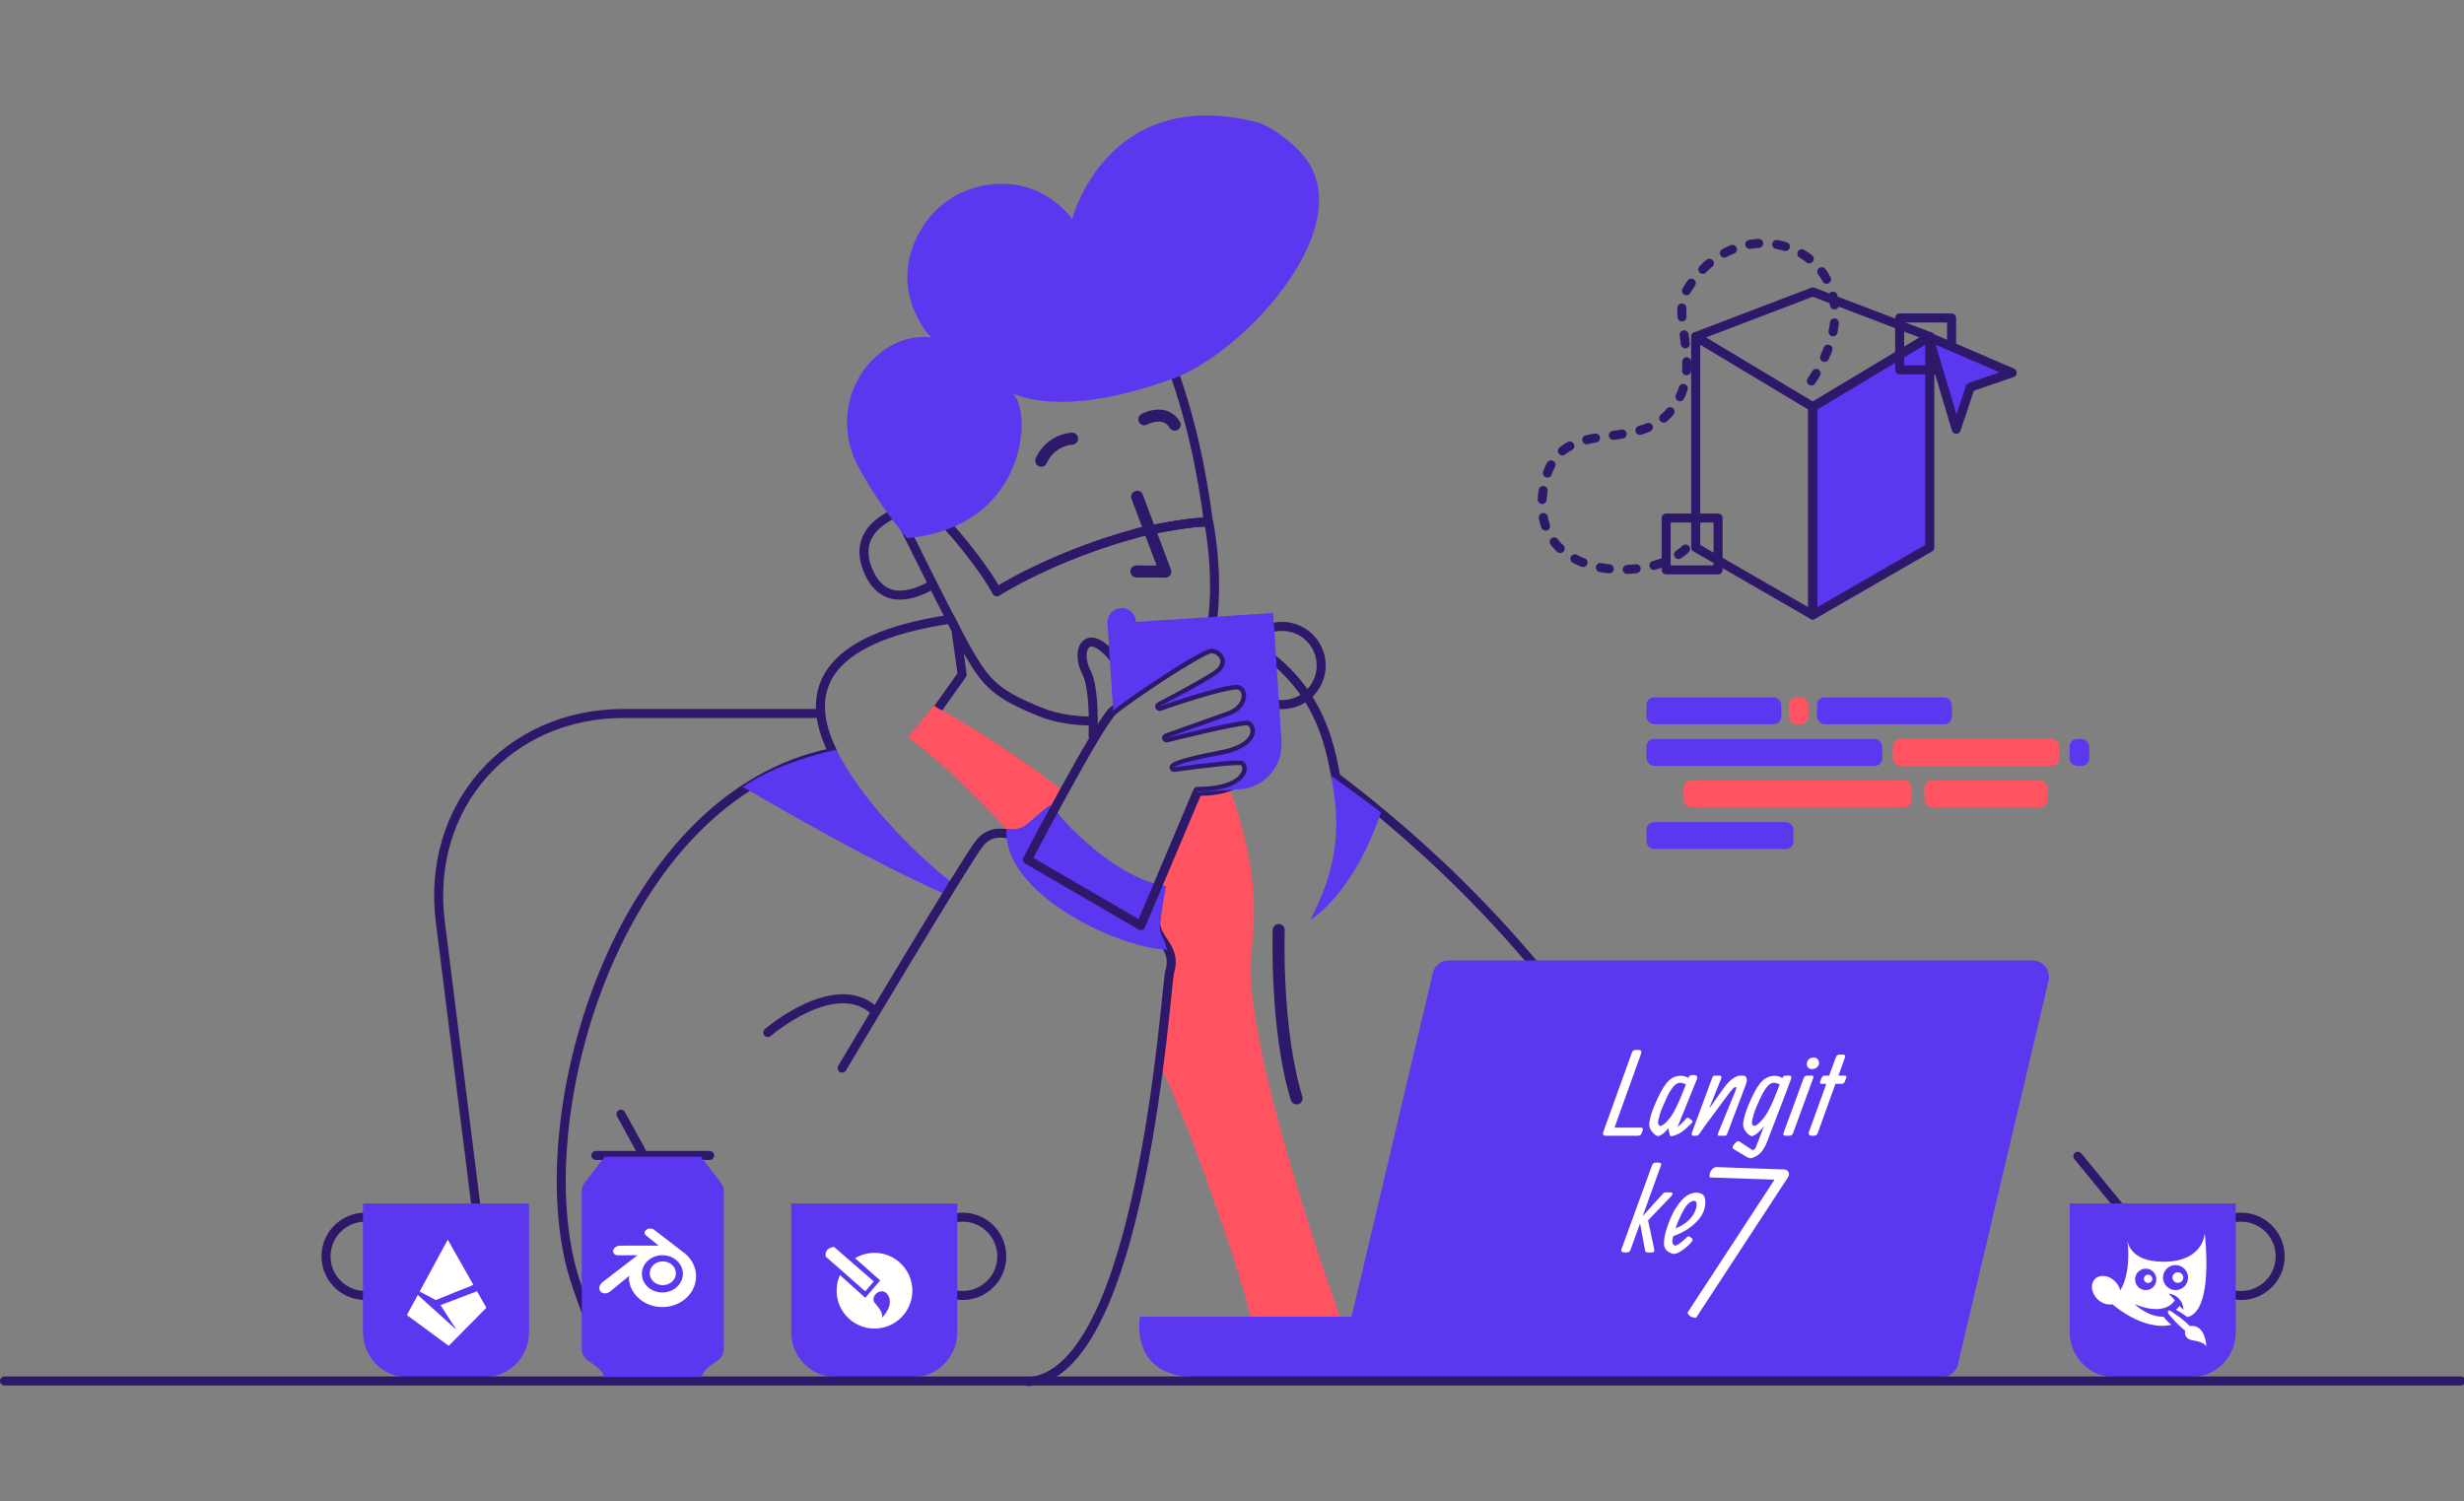 <?xml version="1.0" encoding="UTF-8" standalone="no"?>
<svg
   xmlns:osb="http://www.openswatchbook.org/uri/2009/osb"
   xmlns:dc="http://purl.org/dc/elements/1.1/"
   xmlns:cc="http://creativecommons.org/ns#"
   xmlns:rdf="http://www.w3.org/1999/02/22-rdf-syntax-ns#"
   xmlns:svg="http://www.w3.org/2000/svg"
   xmlns="http://www.w3.org/2000/svg"
   xmlns:xlink="http://www.w3.org/1999/xlink"
   xmlns:sodipodi="http://sodipodi.sourceforge.net/DTD/sodipodi-0.dtd"
   xmlns:inkscape="http://www.inkscape.org/namespaces/inkscape"
   viewBox="0 0 870 530"
   version="1.1"
   id="svg112"
   sodipodi:docname="service-a1.svg"
   width="870"
   height="530"
   inkscape:version="1.0.1 (unknown)">
  <rect x="0" y="0" width="870" height="530" fill="#808080" stroke="none"/>
  <sodipodi:namedview
     pagecolor="#ffffff"
     bordercolor="#666666"
     borderopacity="1"
     objecttolerance="10"
     gridtolerance="10"
     guidetolerance="10"
     inkscape:pageopacity="0"
     inkscape:pageshadow="2"
     inkscape:window-width="1366"
     inkscape:window-height="703"
     id="namedview114"
     showgrid="false"
     inkscape:snap-global="false"
     inkscape:zoom="1.7632184"
     inkscape:cx="570.11139"
     inkscape:cy="208.19712"
     inkscape:window-x="0"
     inkscape:window-y="0"
     inkscape:window-maximized="1"
     inkscape:current-layer="developer"
     inkscape:document-rotation="0" />
  <defs
     id="defs4">
    <style
       id="style2">.cls-1,.cls-3{fill:none;stroke:#2e186a;stroke-linecap:round;stroke-linejoin:round;}.cls-1{stroke-width:6px;}.cls-2{fill:#fe7624;}.cls-3{stroke-width:8px;}.cls-4{fill:#2e186a;}</style>
    <linearGradient
       gradientTransform="matrix(0.347,0,0,0.306,-13.352,122.039)"
       osb:paint="solid"
       id="linearGradient19282-4">
      <stop
         id="stop19284-0"
         offset="0"
         style="stop-color:#bebebe;stop-opacity:1;" />
    </linearGradient>
    <linearGradient
       gradientTransform="matrix(2.832,0,0,2.832,795.297,715.957)"
       gradientUnits="userSpaceOnUse"
       y2="303.126"
       x2="334.791"
       y1="303.126"
       x1="330.793"
       id="linearGradient7658"
       xlink:href="#linearGradient19282-4" />
    <linearGradient
       gradientTransform="matrix(2.832,0,0,2.832,987.276,999.452)"
       gradientUnits="userSpaceOnUse"
       y2="201.499"
       x2="279"
       y1="201.499"
       x1="264.562"
       id="linearGradient7664"
       xlink:href="#linearGradient19282-4" />
    <linearGradient
       gradientTransform="matrix(2.832,0,0,2.832,987.276,999.452)"
       gradientUnits="userSpaceOnUse"
       y2="207.426"
       x2="276.998"
       y1="207.426"
       x1="273.622"
       id="linearGradient7670"
       xlink:href="#linearGradient19282-4" />
    <linearGradient
       gradientTransform="matrix(2.832,0,0,2.832,987.276,999.452)"
       gradientUnits="userSpaceOnUse"
       y2="209.5"
       x2="278.999"
       y1="209.5"
       x1="276"
       id="linearGradient7672"
       xlink:href="#linearGradient19282-4" />
    <linearGradient
       gradientTransform="matrix(2.832,0,0,2.832,987.276,999.452)"
       gradientUnits="userSpaceOnUse"
       y2="201.423"
       x2="271.448"
       y1="201.423"
       x1="270.264"
       id="linearGradient7678"
       xlink:href="#linearGradient19282-4" />
    <linearGradient
       gradientTransform="matrix(2.908,0,0,4.209,1667.964,1634.583)"
       gradientUnits="userSpaceOnUse"
       y2="-15.5"
       x2="34.471"
       y1="-15.5"
       x1="33"
       id="linearGradient7684"
       xlink:href="#linearGradient19282-4" />
  </defs>
  <g
     id="Layer_2"
     data-name="Layer 2"
     transform="matrix(0.53,0,0,0.53,1.1159228e-6,40.811)">
    <g
       id="outline">
      <g
         id="developer">
        <path
           id="chair"
           class="cls-1"
           d="m 317.73,731.65 -24.4,-194.59 c -9.61,-76.61 45,-138.72 122.06,-138.72 h 128.85" />
        <g
           id="body">
          <path
             id="hoodie"
             class="cls-1"
             d="m 625,394.92 16,-22.53 -4.21,-30.25 c -1.13,-2.14 -2.29,-4.37 -3.48,-6.67 -87.37,13 -98,49.61 -78.38,88.82 C 410,452.59 346.9,675.05 384.6,780.6 c 10.74,30 19.36,60 51.27,60.34" />
          <g
             id="tshirt">
            <path
               class="cls-2"
               d="m 670.57,475.79 c 0,-0.19 0,-0.38 0,-0.57 4.74,0.46 9.34,0.49 13.78,-3.35 11,-9.53 14.9,-12.39 14.9,-12.39 0,0 1,1.2 2.77,3.23 2.17,-4 4.43,-8.15 6.74,-12.35 C 661.27,413.58 625,394.92 625,394.92 l -2.68,-1.92 -17.44,21.27 c 0,0 28.38,19.56 65.69,61.52 z"
               id="path8"
               style="fill:#ff5361;fill-opacity:1" />
            <path
               class="cls-2"
               d="m 900.13,821.06 c 0,0 -76,-204.39 -66.33,-267.73 5.27,-34.55 -3,-73.73 -14.42,-104 l -21.77,1.41 -26.06,61.62 c 1.7,0.42 3.4,0.77 5.1,1 0,0 -1,6.47 -3.46,21.34 -1.65,9.91 1.18,11 3.42,17.88 2.89,4.63 5.11,9.83 2.67,17.87 -0.8,2.63 -2.7,27.4 -7,61 8,17 15.64,34.94 22.8,54 46.08,122.92 41.29,136.33 41.29,136.33 z"
               id="path10"
               style="fill:#ff5361;fill-opacity:1" />
          </g>
          <path
             id="hoodie-2"
             data-name="hoodie"
             class="cls-1"
             d="m 1157.5,839.33 c -5.47,-36 -44.48,-229.23 -267.66,-398.72 -5,-30.28 -17.65,-77.94 -82.66,-100.22" />
          <path
             id="string"
             class="cls-3"
             d="m 851.9,542.57 c 0,0 -2.4,65.28 11.89,112.21" />
          <path
             id="stripe"
             class="cls-4"
             d="m 886.88,439.86 c 0.71,4.26 1.26,8.18 1.79,11.62 6.14,39.82 -7,66.26 -15.69,84.59 23.33,-16.5 39.06,-47.88 47,-71.81 -9.59,-7.68 -22.68,-16.64 -33.1,-24.4 z"
             style="fill:#5b37f0;fill-opacity:1" />
          <path
             id="stripe_II"
             data-name="stripe II"
             class="cls-4"
             d="m 557.24,422.52 c -16.32,3.33 -43.14,11.46 -62.47,24.83 13.5,7.36 80.36,47.4 135,71.42 0.43,-0.25 3.43,-5.25 4.93,-7.2 -30.24,-23.98 -62.05,-58.16 -77.46,-89.05 z"
             style="fill:#5b37f0;fill-opacity:1" />
        </g>
        <g
           id="head">
          <path
             id="ear"
             class="cls-1"
             d="m 601.25,263.25 c 0,0 -37.11,10.06 -22.09,41.75 10.44,22 30.26,14.18 42.08,7.51" />
          <path
             id="face"
             class="cls-1"
             d="m 611.15,269.27 11.66,-3.91 c 7.69,4.65 33.09,36.21 41.28,51.85 0,0 37.29,-24.19 95.5,-39.66 0,0 31.69,-7.24 45.47,-6.66 -4,-32 -12.18,-72.88 -26.58,-109.43 -21.42,-54.33 -87.7,-33.25 -97.32,-30 -103.37,35.17 -70.11,137.58 -70.11,137.58 z" />
          <path
             id="beard"
             class="cls-1"
             d="m 727.49,403.37 c -12.44,0 -24.27,-2.07 -33.58,-5.75 -30.2,-11.93 -36.62,-19.62 -47.46,-37.76 -10.84,-18.14 -44.81,-87.39 -44.81,-87.39 l 21.17,-7.11 c 7.69,4.65 33.09,36.21 41.28,51.85 0,0 37.29,-24.19 95.5,-39.66 0,0 32,-7.32 45.69,-6.66 0,0 6.54,32.54 2.62,64.44" />
          <path
             id="hair"
             class="cls-4"
             d="m 604.24,281.52 c 0,0 -19.12,-22.17 -32.93,-48.66 -13,-24.9 -7.61,-55.75 13.94,-73.75 C 603.29,144 620.46,148 620.46,148 c 0,0 -31.06,-31.64 -6.57,-72.57 a 61.32,61.32 0 0 1 39.38,-28.38 c 40.2,-8.81 61,21.85 61,21.85 0,0 23.1,-89.19 122.31,-64.65 10,2.48 23.23,13.06 30.2,20.66 C 909,71 829.46,158 781.07,175.42 c -53.13,19.12 -87.3,18.07 -108.18,9.13 15.01,4.57 15.56,89.24 -68.65,96.97 z"
             style="fill:#5b37f0;fill-opacity:1" />
          <polyline
             id="nose"
             class="cls-3"
             points="757.57 253.95 776.31 303.81 757.05 303.71" />
          <circle
             id="mouth"
             class="cls-4"
             cx="747.28"
             cy="337.55"
             r="9.47"
             style="fill:#5b37f0;fill-opacity:1" />
          <path
             id="brow_II"
             data-name="brow II"
             class="cls-3"
             d="m 693.66,229.94 a 24.85,24.85 0 0 1 20.58,-14.69" />
          <path
             id="brow"
             class="cls-3"
             d="m 762.32,202.32 c 0,0 13.64,-7.43 20.27,3.58" />
        </g>
        <path
           id="laptop"
           class="cls-4"
           d="M 1354,562.9 H 965.2 a 11,11 0 0 0 -10.7,8.47 L 900.44,800.19 H 759.51 c 0,0 -7.81,40.34 37.73,40.34 h 496.39 a 11,11 0 0 0 10.7,-8.47 l 60.39,-255.63 A 11,11 0 0 0 1354,562.9 Z"
           style="fill:#5b37f0;fill-opacity:1" />
        <g
           id="code_lines"
           data-name="code lines"
           transform="translate(0,181.368)">
          <rect
             class="cls-2"
             x="1191.7"
             y="206.24"
             width="13.06"
             height="17.89"
             rx="5"
             id="rect30"
             style="fill:#ff5361;fill-opacity:1" />
          <rect
             class="cls-4"
             x="1096.88"
             y="206.24"
             width="89.8"
             height="17.89"
             rx="5"
             id="rect32"
             style="fill:#5b37f0;fill-opacity:1" />
          <rect
             class="cls-4"
             x="1096.88"
             y="289.34"
             width="97.93"
             height="17.89"
             rx="5"
             id="rect34"
             style="fill:#5b37f0;fill-opacity:1" />
          <rect
             class="cls-2"
             x="1121.64"
             y="261.67"
             width="151.89"
             height="17.89"
             rx="5"
             id="rect36"
             style="fill:#ff5361;fill-opacity:1" />
          <rect
             class="cls-2"
             x="1282.03"
             y="261.67"
             width="82.04"
             height="17.89"
             rx="5"
             id="rect38"
             style="fill:#ff5361;fill-opacity:1" />
          <rect
             class="cls-4"
             x="1378.78"
             y="234.01"
             width="13.06"
             height="17.89"
             rx="5"
             id="rect40"
             style="fill:#5b37f0;fill-opacity:1" />
          <rect
             class="cls-4"
             x="1096.88"
             y="233.96"
             width="157.06"
             height="17.89"
             rx="5"
             id="rect42"
             style="fill:#5b37f0;fill-opacity:1" />
          <rect
             class="cls-4"
             x="1210.52"
             y="206.24"
             width="89.8"
             height="17.89"
             rx="5"
             id="rect44"
             style="fill:#5b37f0;fill-opacity:1" />
          <rect
             class="cls-2"
             x="1260.97"
             y="233.9"
             width="110.79"
             height="18"
             rx="5"
             id="rect46"
             style="fill:#ff5361;fill-opacity:1" />
        </g>
        <g
           id="mug">
          <path
             id="handle"
             class="cls-1"
             d="m 1484.34,735.41 a 26.47,26.47 0 0 1 6.76,-1.41 26.07,26.07 0 1 1 -2.15,51.76" />
          <line
             id="spoon"
             class="cls-1"
             x1="1421.52"
             y1="738.81"
             x2="1384.25"
             y2="693.31" />
          <path
             id="mug-2"
             style="fill:#5b37f0;fill-opacity:1;stroke-width:0.53"
             d="m 730.322,424.68 v 45.453 a 15.891,15.891 0 0 0 15.891,15.891 h 26.801 a 15.891,15.891 0 0 0 15.891,-15.891 v -45.453 z"
             transform="matrix(1.888,0,0,1.888,-2.1067596e-6,-77.047)" />
          <g
             id="g1208"
             transform="matrix(1.683,0,0,1.683,488.483,-608.875)"
             style="stroke-width:0.594">
            <path
               style="display:inline;overflow:visible;visibility:visible;fill:#ffffff;fill-opacity:1;fill-rule:evenodd;stroke:none;stroke-width:1.135;marker:none;enable-background:new"
               d="m 582.51,804.076 c 0,0 -0.32,11.504 -16.547,11.415 -13.777,-0.076 -14.069,-8.583 -14.069,-8.583 1.5,14.159 -2.832,19.821 -2.832,19.821 0,0 -0.308,2.027 -6.813,1.681 3.444,4.911 16.488,14.615 27.01,12.034 -1.539,-1.139 -2.234,-2.236 -3.119,-3.208 -0.234,0.032 -0.023,0.02 -0.265,0.023 -6.089,0.03 -11.238,-5.044 -11.238,-5.044 0,0 11.472,5.443 16.016,-1.504 l -2.389,-2.567 c 2.58,0.062 5.939,2.768 5.719,6.43 -1.54,-1.751 -1.383,-1.563 -1.383,-1.563 0,0 -0.619,0.626 -1.504,1.504 2.031,1.042 2.674,1.655 4.532,2.894 7.94,-1.935 8.253,-19.113 6.883,-33.333 z m -11.591,12.742 c 2.718,0 4.955,2.229 4.955,4.955 0,2.726 -2.237,4.955 -4.955,4.955 -2.718,0 -4.955,-2.229 -4.955,-4.955 0,-2.726 2.237,-4.955 4.955,-4.955 z m -11.768,1.416 c 2.339,0 4.159,1.901 4.159,4.247 0,2.346 -1.82,4.247 -4.159,4.247 -2.339,0 -4.247,-1.901 -4.247,-4.247 0,-2.346 1.908,-4.247 4.247,-4.247 z"
               id="path7016"
               inkscape:connector-curvature="0" />
            <path
               style="fill:#ffffff;fill-opacity:1;stroke:none;stroke-width:1.683"
               d="m 560.072,820.627 c -0.926,0 -1.677,0.731 -1.677,1.632 0,0.901 0.751,1.632 1.677,1.632 0.926,0 1.677,-0.731 1.677,-1.632 0,-0.901 -0.751,-1.632 -1.677,-1.632 z"
               id="path5373"
               inkscape:connector-curvature="0" />
            <ellipse
               ry="2.104"
               rx="2.14"
               cy="821.756"
               cx="571.844"
               style="fill:#ffffff;fill-opacity:1;stroke:none;stroke-width:2.079"
               id="path5375" />
            <path
               id="path7023"
               d="m 542.351,821.118 a 6.298,4.945 45.007 0 0 -1.587,0.188 6.298,4.945 45.007 0 0 -2.24,6.936 6.298,4.945 45.007 0 0 7.688,3.999 6.298,4.945 45.007 0 0 2.24,-6.936 6.298,4.945 45.007 0 0 -6.101,-4.187 z"
               style="display:inline;overflow:visible;visibility:visible;fill:#ffffff;fill-opacity:1;fill-rule:evenodd;stroke:none;stroke-width:2.619;marker:none;enable-background:new"
               inkscape:connector-curvature="0" />
            <path
               id="path6937"
               d="m 576.093,843.718 1.373,-1.714 c -2.693,-3.464 -8.381,-6.9 -8.381,-6.9 -0.936,-0.8 -1.527,0.155 -0.954,1.01 0,0 4.266,5.377 7.961,7.603 z"
               style="display:inline;overflow:visible;visibility:visible;fill:#ffffff;fill-opacity:1;fill-rule:nonzero;stroke:none;stroke-width:0.461;marker:none"
               inkscape:connector-curvature="0" />
            <path
               id="path7040"
               d="m 583.129,849.381 c -0.152,-4.726 -2.194,-8.82 -6.06,-8.473 -3.116,0.279 -3.502,5.031 0.397,5.642 5.949,0.932 5.663,2.832 5.663,2.832 z"
               style="display:inline;overflow:visible;visibility:visible;fill:#ffffff;fill-opacity:1;fill-rule:nonzero;stroke:none;stroke-width:0.337;marker:none"
               inkscape:connector-curvature="0" />
          </g>
        </g>
        <g
           id="tea">
          <path
             id="handle-2"
             data-name="handle"
             class="cls-1"
             d="m 245.2,786 a 26.07,26.07 0 1 1 -3.83,-52 25.69,25.69 0 0 1 4.73,0.08" />
          <path
             id="ug"
             style="fill:#5b37f0;fill-opacity:1;stroke-width:0.53"
             d="m 128.084,424.68 v 45.453 a 15.891,15.891 0 0 0 15.891,15.891 h 26.807 a 15.891,15.891 0 0 0 15.891,-15.891 v -45.453 z"
             transform="matrix(1.888,0,0,1.888,-2.1067596e-6,-77.047)" />
          <path
             id="path1006"
             style="fill:#ffffff;stroke:none;stroke-width:1.888px;stroke-linecap:butt;stroke-linejoin:miter;stroke-opacity:1"
             d="m 298.3,748.877 -18.735,34.578 10.756,5.68 25.055,-10.106 z m 19.476,34.387 -24.302,9.234 10.576,16.421 -25.715,-23.192 -7.265,13.407 27.874,20.515 25.067,-25.372 z"
             sodipodi:nodetypes="ccccccccccccc" />
        </g>
        <g
           id="hand">
          <path
             id="thumb"
             class="cls-1"
             d="m 728.2,413.19 c 0.41,-12.93 0.21,-33.28 -4.38,-42.17 -7.29,-14.11 -0.49,-29.17 14.42,-13.76 8.5,8.78 12.67,20.43 14.69,28.82" />
          <circle
             class="cls-1"
             cx="854.1"
             cy="366.37"
             r="26.07"
             id="circle96" />
          <path
             id="sleeve"
             class="cls-1"
             d="m 685.24,843.52 c 76.2,-5.69 91.36,-264.23 94,-273.06 5.29,-17.44 -11.32,-21.53 -9.14,-35.34 2.18,-13.81 0.49,-20 0.49,-20 -35.77,-5.82 -70.51,-50.8 -70.51,-50.8 0,0 -3.6,2.63 -13.85,11.39 -10.25,8.76 -21.69,-4.7 -33.39,8.72 C 645.12,493.38 561,634.6 561,634.6" />
          <path
             id="welt"
             class="cls-4"
             d="m 773.19,534.71 c 2.48,-14.87 3.46,-21.34 3.46,-21.34 -38.09,-5.86 -77.37,-53.89 -77.37,-53.89 0,0 -3.88,2.86 -14.9,12.39 -4.44,3.84 -9,3.81 -13.78,3.35 -3.37,41.71 71.45,78.84 106.89,80.59 -2.26,-10.02 -6.17,-9.81 -4.3,-21.1 z"
             style="fill:#5b37f0;fill-opacity:1" />
          <path
             id="line-3"
             data-name="line"
             class="cls-1"
             d="m 511.48,610.91 c 0,0 45.1,-38.92 71.28,-14.4" />
          <path
             id="hand-2"
             data-name="hand"
             class="cls-1"
             d="m 684.44,495.72 75.56,43.93 37.82,-89.42 c 36.49,0.06 36.33,-19.76 28.69,-20.44 -7.64,-0.68 -44.33,4.47 -44.33,4.47 0,0 1.19,-2.67 31,-8.33 29.81,-5.66 24.21,-22.27 17.8,-22.72 -6.41,-0.45 -53.78,11.42 -53.78,11.42 l 40.7,-14.53 c 14.49,-4.6 15,-18.64 7.43,-20.62 -5,-1.31 -31.66,6.75 -52.76,14.13 0,0 25.36,-13 37.39,-20.86 12.03,-7.86 3.62,-18.11 -3.41,-17.47 -7.03,0.64 -55.87,33.3 -65.17,41.39 -9.3,8.09 -56.94,99.05 -56.94,99.05 z" />
        </g>
        <g
           id="coffe">
          <path
             id="handle-3"
             data-name="handle"
             class="cls-1"
             d="m 635.24,734.65 a 27.18,27.18 0 0 1 4.18,-0.65 26.07,26.07 0 1 1 -5.77,50.92" />
          <path
             id="mug-3"
             style="fill:#5b37f0;fill-opacity:1;stroke-width:0.53"
             d="m 279.197,424.68 v 45.453 a 15.891,15.891 0 0 0 15.891,15.891 h 26.803 a 15.891,15.891 0 0 0 15.891,-15.891 v -45.453 z"
             transform="matrix(1.888,0,0,1.888,-2.1067596e-6,-77.047)" />
        </g>
        <line
           id="line-4"
           data-name="line"
           class="cls-1"
           x1="3"
           y1="843.03"
           x2="1639.48"
           y2="843.03" />
        <path
           class="cls-4"
           d="m 853.73,417 -5.54,-85.63 -110.37,7.15 3.75,57.94 c 9.81,-8.39 58,-40.57 64.95,-41.2 6.95,-0.63 15.44,9.62 3.41,17.47 -12.03,7.85 -37.39,20.86 -37.39,20.86 21.1,-7.38 47.79,-15.44 52.76,-14.13 7.58,2 7.06,16 -7.43,20.62 l -40.7,14.53 c 0,0 47.37,-11.87 53.78,-11.42 6.41,0.45 12,17.06 -17.8,22.72 -29.8,5.66 -31,8.33 -31,8.33 0,0 36.7,-5.16 44.33,-4.47 7.63,0.69 7.8,20.5 -28.69,20.44 l -0.21,0.49 28.12,-1.82 A 30,30 0 0 0 853.73,417 Z"
           id="path107"
           style="fill:#5b37f0;fill-opacity:1" />
        <rect
           style="font-variation-settings:normal;opacity:1;vector-effect:none;fill:none;fill-opacity:1;stroke:#2e186a;stroke-width:6px;stroke-linecap:round;stroke-linejoin:round;stroke-miterlimit:4;stroke-dasharray:none;stroke-dashoffset:0;stroke-opacity:1;paint-order:fill markers stroke;stop-color:#000000;stop-opacity:1"
           id="rect959"
           width="34.594"
           height="34.558"
           x="-1144.579"
           y="268.119"
           transform="scale(-1,1)" />
        <path
           style="font-variation-settings:normal;opacity:1;vector-effect:none;fill:none;fill-opacity:1;stroke:#2e186a;stroke-width:6;stroke-linecap:round;stroke-linejoin:round;stroke-miterlimit:4;stroke-dasharray:6, 11.999;stroke-dashoffset:0;stroke-opacity:1;stop-color:#000000;stop-opacity:1"
           d="m 1206.749,176.826 c 53.759,-81.224 -44.637,-125.82 -83.307,-60.035 -11.182,19.023 14.194,53.875 -12.267,82.13 -23.591,25.191 -71.436,1.233 -81.859,44.394 -17.054,70.616 80.669,69.758 97.911,40.067"
           id="path975"
           sodipodi:nodetypes="csssc" />
        <g
           id="g1001"
           transform="matrix(2.032,0,0,2.004,-1065.657,34.793)"
           style="stroke-width:0.496">
          <path
             style="font-variation-settings:normal;opacity:1;vector-effect:none;fill:#5b37f0;fill-opacity:1;stroke:#2e186a;stroke-width:2.973px;stroke-linecap:round;stroke-linejoin:round;stroke-miterlimit:4;stroke-dasharray:none;stroke-dashoffset:0;stroke-opacity:1;stop-color:#000000;stop-opacity:1"
             d="m 1118.749,79.474 v 69.191 l 38.371,-22.431 V 56.113 Z"
             id="path982" />
          <path
             style="font-variation-settings:normal;opacity:1;vector-effect:none;fill:none;fill-opacity:1;stroke:#2e186a;stroke-width:2.973px;stroke-linecap:round;stroke-linejoin:round;stroke-miterlimit:4;stroke-dasharray:none;stroke-dashoffset:0;stroke-opacity:1;stop-color:#000000;stop-opacity:1"
             d="m 1118.749,79.474 v 69.191 L 1080.378,126.234 V 56.113 Z"
             id="path989" />
          <path
             style="font-variation-settings:normal;opacity:1;vector-effect:none;fill:none;fill-opacity:1;stroke:#2e186a;stroke-width:2.973px;stroke-linecap:round;stroke-linejoin:round;stroke-miterlimit:4;stroke-dasharray:none;stroke-dashoffset:0;stroke-opacity:1;stop-color:#000000;stop-opacity:1"
             d="m 1080.378,56.113 38.371,23.361 38.371,-23.361 -38.371,-14.852 z"
             id="path991"
             sodipodi:nodetypes="ccccc" />
        </g>
        <g
           id="g1044">
          <path
             id="line"
             style="fill:none;stroke:#2e186a;stroke-width:6px;stroke-linecap:round;stroke-linejoin:round"
             d="M 427.34,690.13 413.67,665.32"
             class="cls-1" />
          <path
             id="line-2"
             style="fill:none;stroke:#2e186a;stroke-width:6px;stroke-linecap:round;stroke-linejoin:round"
             d="m 396.99,692.78 h 75.77"
             class="cls-1" />
          <path
             id="path91"
             style="fill:#5b37f0;fill-opacity:1;stroke-width:0.53"
             d="m 213.373,408.195 -7.039,9.158 a 4.847,4.847 0 0 0 -1.059,2.973 v 55.754 a 5.212,5.212 0 0 0 2.627,4.371 c 2.177,1.356 4.952,3.453 5.148,5.461 h 34.594 c 0.191,-2.008 2.966,-4.105 5.143,-5.461 a 5.212,5.212 0 0 0 2.611,-4.381 v -55.744 a 4.873,4.873 0 0 0 -1.037,-2.973 l -7.039,-9.158 z"
             transform="matrix(1.888,0,0,1.888,-2.1067596e-6,-77.047)" />
        </g>
        <g
           id="g864"
           transform="matrix(1.865,0,-0.196,1.865,1034.999,590.454)"
           style="fill:#ffffff;stroke-width:1.012">
          <path
             id="path851"
             style="font-style:normal;font-variant:normal;font-weight:normal;font-stretch:normal;font-size:113.151px;line-height:1.25;font-family:Allan;-inkscape-font-specification:'Allan, Normal';font-variant-ligatures:normal;font-variant-caps:normal;font-variant-numeric:normal;font-variant-east-asian:normal;fill:#ffffff;fill-opacity:1;stroke:none;stroke-width:1.071"
             d="m 57.996,68.15 c -0.403,0.006 -0.798,0.069 -1.186,0.188 -1.019,0.303 -1.874,0.771 -2.562,1.404 -1.97,1.887 -3.505,4.683 -4.607,8.389 -1.102,3.705 -1.452,6.619 -1.053,8.74 0.344,1.584 1.514,2.631 3.512,3.141 0.882,0.165 2.046,-0.324 3.492,-1.467 1.446,-1.143 2.437,-2.225 2.975,-3.244 0.124,-0.331 8.1e-4,-0.64 -0.371,-0.93 L 57.389,83.875 c -0.303,-0.179 -0.584,-0.152 -0.846,0.082 -1.529,1.722 -2.811,2.776 -3.844,3.162 -1.157,-0.22 -1.544,-1.364 -1.158,-3.43 2.851,-1.006 5.263,-2.514 7.232,-4.525 1.983,-2.025 2.982,-4.173 2.996,-6.445 0.014,-2.273 -0.552,-3.651 -1.695,-4.133 -0.715,-0.301 -1.407,-0.446 -2.078,-0.436 z m -0.277,2.977 c 0.661,0 0.992,0.572 0.992,1.715 0,1.143 -0.31,2.26 -0.93,3.348 -0.606,1.088 -1.384,2.01 -2.334,2.768 -0.937,0.758 -2.066,1.42 -3.389,1.984 0.537,-2.314 1.288,-4.525 2.252,-6.633 0.978,-2.121 2.113,-3.182 3.408,-3.182 z" />
          <path
             style="font-style:normal;font-variant:normal;font-weight:normal;font-stretch:normal;font-size:113.151px;line-height:1.25;font-family:Allan;-inkscape-font-specification:'Allan, Normal';font-variant-ligatures:normal;font-variant-caps:normal;font-variant-numeric:normal;font-variant-east-asian:normal;fill:#ffffff;fill-opacity:1;stroke:none;stroke-width:1.071"
             d="m 42.574,57.43 c -0.675,-10e-7 -1.094,0.31 -1.26,0.93 l -7.748,29.812 c -0.22,0.909 0.193,1.365 1.24,1.365 h 0.703 c 0.689,0 1.116,-0.31 1.281,-0.93 l 2.416,-9.443 2.748,9.443 c 0.11,0.399 0.241,0.653 0.393,0.764 0.152,0.11 0.44,0.166 0.867,0.166 h 1.137 c 0.854,0 1.15,-0.379 0.889,-1.137 l -3.285,-10.332 7.273,-8.553 c 0.331,-0.358 0.481,-0.689 0.453,-0.992 -0.028,-0.317 -0.26,-0.475 -0.701,-0.475 h -1.57 c -0.537,0 -0.916,0.152 -1.137,0.455 l -6.404,8.037 4.627,-18.141 c 0.165,-0.647 -0.15,-0.971 -0.949,-0.971 z"
             id="path843" />
          <path
             id="path845"
             style="font-style:normal;font-variant:normal;font-weight:normal;font-stretch:normal;font-size:113.151px;line-height:1.25;font-family:Allan;-inkscape-font-specification:'Allan, Normal';font-variant-ligatures:normal;font-variant-caps:normal;font-variant-numeric:normal;font-variant-east-asian:normal;fill:#ffffff;fill-opacity:1;stroke:none;stroke-width:1.071"
             d="m 64.166,59.02 c -1.633,0.365 -2.289,2.328 -1.777,3.709 l 23.203,0.785 -26.07,47.475 c 0.531,1.339 1.911,1.931 3.277,1.801 L 90.332,62.652 c 0.67,-1.221 -0.182,-2.72 -1.574,-2.77 z" />
          <path
             id="path841"
             style="font-style:normal;font-variant:normal;font-weight:normal;font-stretch:normal;font-size:113.151px;line-height:1.25;font-family:Allan;-inkscape-font-specification:'Allan, Normal';font-variant-ligatures:normal;font-variant-caps:normal;font-variant-numeric:normal;font-variant-east-asian:normal;fill:#ffffff;fill-opacity:1;stroke:none;stroke-width:1.071"
             d="m 86.896,26.348 -1.445,0.041 c -0.427,0 -0.723,0.281 -0.889,0.846 -0.868,-0.537 -1.77,-0.805 -2.707,-0.805 -1.694,0 -3.099,0.564 -4.215,1.693 -1.116,1.129 -2.19,3.127 -3.223,5.992 -1.019,2.851 -1.66,5.124 -1.922,6.818 -0.248,1.694 -0.283,2.851 -0.104,3.471 0.193,0.62 0.51,1.207 0.951,1.758 0.455,0.551 0.922,0.99 1.404,1.32 0.482,0.317 0.834,0.477 1.055,0.477 h 0.082 c 0.482,0 1.102,-0.352 1.859,-1.055 0.771,-0.702 1.468,-1.576 2.088,-2.623 l -2.025,7.396 c -0.289,1.047 -0.757,1.432 -1.404,1.156 L 71.711,49.941 c -0.482,-0.275 -0.95,-0.158 -1.404,0.352 l -0.641,0.889 c -0.441,0.675 -0.323,1.185 0.352,1.529 l 4.318,2.438 c 0.895,0.51 1.563,0.75 2.004,0.723 0.441,-0.028 1.053,-0.282 1.838,-0.764 1.501,-0.813 2.618,-2.535 3.348,-5.166 3.499,-12.411 5.571,-19.91 6.219,-22.5 0.138,-0.758 -0.145,-1.121 -0.848,-1.094 z m 6.488,0 c -0.647,0 -1.04,0.281 -1.178,0.846 l -5.164,19.67 c -0.165,0.647 0.145,0.971 0.93,0.971 h 1.238 c 0.675,4e-6 1.096,-0.31 1.262,-0.93 l 5.123,-19.67 c 0.083,-0.344 0.061,-0.577 -0.062,-0.701 -0.124,-0.124 -0.37,-0.186 -0.742,-0.186 z m -11.441,2.57 c 0.589,0.028 1.235,0.238 1.938,0.631 l -0.125,0.393 c -0.923,3.347 -1.77,6.013 -2.541,7.996 -0.758,1.97 -1.679,3.575 -2.768,4.814 -1.088,1.24 -1.866,1.742 -2.334,1.508 -0.455,-0.234 -0.703,-0.606 -0.744,-1.115 -0.041,-0.51 0.068,-1.482 0.33,-2.914 0.275,-1.446 0.882,-3.442 1.818,-5.99 0.95,-2.562 1.893,-4.181 2.83,-4.855 0.475,-0.337 1.007,-0.494 1.596,-0.467 z" />
          <path
             id="path839"
             style="font-style:normal;font-variant:normal;font-weight:normal;font-stretch:normal;font-size:113.151px;line-height:1.25;font-family:Allan;-inkscape-font-specification:'Allan, Normal';font-variant-ligatures:normal;font-variant-caps:normal;font-variant-numeric:normal;font-variant-east-asian:normal;fill:#ffffff;fill-opacity:1;stroke:none;stroke-width:1.071"
             d="m 52.951,26.16 -0.971,0.043 c -0.537,0 -0.862,0.329 -0.973,0.99 -0.854,-0.51 -1.749,-0.764 -2.686,-0.764 -1.68,-0.028 -3.078,0.536 -4.193,1.693 -1.116,1.157 -2.203,3.203 -3.264,6.137 -1.061,2.934 -1.709,5.22 -1.943,6.859 -0.22,1.625 -0.234,2.747 -0.041,3.367 0.207,0.62 0.538,1.191 0.992,1.715 0.455,0.523 0.909,0.951 1.363,1.281 0.468,0.317 0.819,0.477 1.053,0.477 h 0.084 c 0.303,0 0.736,-0.192 1.301,-0.578 0.565,-0.399 1.248,-1.123 2.047,-2.17 l 0.785,2.334 c 0.124,0.358 0.378,0.51 0.764,0.455 1.336,-0.303 2.485,-0.827 3.449,-1.57 0.978,-0.758 2.046,-1.812 3.203,-3.162 0.303,-0.399 0.234,-0.75 -0.207,-1.053 l -1.031,-0.682 c -0.386,-0.262 -0.738,-0.165 -1.055,0.289 -0.868,1.212 -1.743,2.142 -2.625,2.789 l 5.084,-16.922 c 0.275,-0.992 -0.104,-1.502 -1.137,-1.529 z m 7.334,0.188 c -0.427,0 -0.708,0.364 -0.846,1.094 l -5.125,19.299 c -0.083,0.275 -0.061,0.53 0.062,0.764 0.11,0.22 0.247,0.33 0.412,0.33 h 1.178 c 0.455,0 0.793,-0.198 1.014,-0.598 0.909,-1.667 2.451,-4.161 4.627,-7.48 1.157,-1.804 2.115,-3.319 2.873,-4.545 0.758,-1.226 1.404,-2.225 1.941,-2.996 0.455,-0.675 0.813,-1.137 1.074,-1.385 0.275,-0.262 0.51,-0.393 0.703,-0.393 0.193,0 0.289,0.125 0.289,0.373 0,0.234 -0.11,0.729 -0.33,1.486 l -4.443,14.525 c -0.193,0.675 -0.081,1.012 0.332,1.012 h 2.211 c 0.372,0 0.599,-0.198 0.682,-0.598 l 4.73,-17.254 c 0.317,-1.047 0.392,-1.838 0.227,-2.375 -0.152,-0.537 -0.357,-0.882 -0.619,-1.033 -0.248,-0.152 -0.598,-0.227 -1.053,-0.227 h -0.889 c -0.702,0 -1.549,0.385 -2.541,1.156 -0.978,0.771 -1.936,1.922 -2.873,3.451 l -4.4,7.271 3.182,-10.66 c 0.22,-0.813 -0.007,-1.219 -0.682,-1.219 z m -11.963,2.561 c 0.613,0.007 1.296,0.221 2.047,0.641 -1.047,3.705 -1.971,6.563 -2.77,8.574 -0.785,2.011 -1.707,3.595 -2.768,4.752 -1.047,1.157 -1.797,1.619 -2.252,1.385 -0.455,-0.234 -0.703,-0.606 -0.744,-1.115 -0.041,-0.51 0.068,-1.466 0.33,-2.871 0.275,-1.419 0.861,-3.368 1.756,-5.848 0.909,-2.479 1.833,-4.119 2.77,-4.918 0.475,-0.406 1.018,-0.606 1.631,-0.6 z" />
          <path
             id="path837"
             style="font-style:normal;font-variant:normal;font-weight:normal;font-stretch:normal;font-size:113.151px;line-height:1.25;font-family:Allan;-inkscape-font-specification:'Allan, Normal';font-variant-ligatures:normal;font-variant-caps:normal;font-variant-numeric:normal;font-variant-east-asian:normal;fill:#ffffff;fill-opacity:1;stroke:none;stroke-width:1.071"
             d="m 94.832,19.9 c -0.592,0 -1.089,0.208 -1.488,0.621 -0.386,0.413 -0.578,0.894 -0.578,1.445 0,0.551 0.187,1.032 0.559,1.445 0.386,0.399 0.819,0.6 1.301,0.6 h 0.33 c 0.62,0 1.138,-0.192 1.551,-0.578 0.413,-0.399 0.619,-0.875 0.619,-1.426 0,-0.551 -0.2,-1.04 -0.6,-1.467 -0.399,-0.427 -0.832,-0.641 -1.301,-0.641 z" />
          <path
             id="path835"
             style="font-style:normal;font-variant:normal;font-weight:normal;font-stretch:normal;font-size:113.151px;line-height:1.25;font-family:Allan;-inkscape-font-specification:'Allan, Normal';font-variant-ligatures:normal;font-variant-caps:normal;font-variant-numeric:normal;font-variant-east-asian:normal;fill:#ffffff;fill-opacity:1;stroke:none;stroke-width:1.071"
             d="m 104.17,18.846 c -0.675,0 -1.094,0.312 -1.26,0.932 l -1.695,6.57 h -1.693 c -0.455,0 -0.764,0.267 -0.93,0.805 l -0.33,1.137 c -0.207,0.675 -0.028,1.012 0.537,1.012 h 1.693 l -4.4,17.17 c -0.083,0.399 -0.035,0.73 0.145,0.992 0.193,0.248 0.516,0.371 0.971,0.371 h 0.785 c 0.689,4e-6 1.116,-0.31 1.281,-0.93 l 4.484,-17.604 h 2.189 c 0.537,0 0.909,-0.31 1.115,-0.93 l 0.289,-1.094 c 0.193,-0.62 -0.021,-0.93 -0.641,-0.93 h -2.189 l 1.652,-6.529 c 0.165,-0.647 -0.145,-0.973 -0.93,-0.973 z" />
          <path
             id="path833"
             style="font-style:normal;font-variant:normal;font-weight:normal;font-stretch:normal;font-size:113.151px;line-height:1.25;font-family:Allan;-inkscape-font-specification:'Allan, Normal';font-variant-ligatures:normal;font-variant-caps:normal;font-variant-numeric:normal;font-variant-east-asian:normal;fill:#ffffff;fill-opacity:1;stroke:none;stroke-width:1.071"
             d="m 31.133,17.193 c -0.675,0 -1.094,0.31 -1.26,0.93 l -7.252,28.41 c -0.083,0.358 -0.042,0.668 0.123,0.93 0.152,0.248 0.392,0.371 0.723,0.371 h 11.57 c 0.758,4e-6 1.206,-0.294 1.344,-0.887 l 0.289,-1.055 c 0.069,-0.262 0.042,-0.489 -0.082,-0.682 -0.11,-0.193 -0.289,-0.289 -0.537,-0.289 h -9.566 l 6.715,-26.406 c 0.096,-0.372 0.062,-0.682 -0.104,-0.93 -0.152,-0.262 -0.392,-0.393 -0.723,-0.393 z" />
        </g>
        <path
           id="path1078"
           style="font-variation-settings:normal;opacity:1;vector-effect:none;fill:#ffffff;fill-opacity:1;stroke:none;stroke-width:6px;stroke-linecap:round;stroke-linejoin:round;stroke-miterlimit:4;stroke-dasharray:none;stroke-dashoffset:0;stroke-opacity:1;paint-order:fill markers stroke;stop-color:#000000;stop-opacity:1"
           d="m 555.71,753.762 c -3.649,0.478 -6.146,2.029 -5.616,6.392 l 26.342,23.185 5.695,-6.603 z m 26.834,3.92 a 25.213,25.213 0 0 0 -12.891,3.568 l 16.757,14.798 -9.97,11.582 -16.834,-15.117 a 25.213,25.213 0 0 0 -2.239,10.381 25.213,25.213 0 0 0 25.215,25.215 25.213,25.213 0 0 0 25.212,-25.215 25.213,25.213 0 0 0 -25.212,-25.212 25.213,25.213 0 0 0 -0.038,0 z m 4.591,25.636 c 1.654,-0.114 3.374,0.653 4.609,2.821 3.952,6.937 -4.211,14.803 -4.211,14.803 0.696,-2.268 -0.408,-4.896 -4.527,-9.616 -2.832,-3.245 0.49,-7.758 4.129,-8.009 z" />
        <path
           id="path6"
           style="fill:#ffffff;fill-opacity:1;stroke-width:0.599"
           d="m 419.016,775.231 c 0.014,0.838 0.284,2.472 0.686,3.75 0.845,2.7 2.279,5.198 4.276,7.402 a 22.105,22.105 0 0 0 7.479,5.369 24.048,24.048 0 0 0 9.824,2.044 24.122,24.122 0 0 0 9.821,-2.077 c 2.911,-1.303 5.429,-3.126 7.476,-5.394 1.993,-2.209 3.425,-4.715 4.272,-7.416 0.426,-1.366 0.693,-2.75 0.803,-4.139 0.107,-1.368 0.061,-2.741 -0.133,-4.111 a 19.117,19.117 0 0 0 -2.725,-7.46 20.908,20.908 0 0 0 -4.973,-5.483 l 0.002,-0.002 -20.124,-15.454 -0.051,-0.041 c -1.323,-1.012 -3.544,-1.009 -4.995,0.007 -1.47,1.028 -1.635,2.725 -0.329,3.799 l -0.005,0.005 8.393,6.828 -25.586,0.026 h -0.036 c -2.114,10e-4 -4.145,1.391 -4.55,3.143 -0.411,1.787 1.026,3.268 3.223,3.278 v 0.005 l 12.967,-0.024 -23.143,17.762 -0.088,0.067 c -2.181,1.671 -2.888,4.451 -1.514,6.21 1.397,1.79 4.363,1.792 6.57,0.01 l 12.629,-10.334 c 0,0 -0.182,1.397 -0.17,2.234 z m 32.452,4.67 c -2.601,2.654 -6.242,4.156 -10.187,4.164 -3.945,0.01 -7.589,-1.482 -10.191,-4.131 a 12.107,12.107 0 0 1 -2.782,-4.355 11.326,11.326 0 0 1 -0.64,-4.863 11.504,11.504 0 0 1 1.397,-4.581 12.652,12.652 0 0 1 3.096,-3.682 c 2.529,-2.063 5.747,-3.177 9.118,-3.181 3.371,-0.005 6.59,1.102 9.118,3.156 a 12.592,12.592 0 0 1 3.096,3.669 c 0.774,1.403 1.254,2.951 1.397,4.578 a 11.335,11.335 0 0 1 -0.64,4.863 12.173,12.173 0 0 1 -2.781,4.363 m -18.598,-9.016 c 0.118,-2.147 1.172,-4.041 2.758,-5.382 1.558,-1.318 3.652,-2.124 5.938,-2.124 2.286,0 4.38,0.805 5.938,2.124 1.586,1.341 2.638,3.236 2.76,5.381 0.121,2.209 -0.765,4.262 -2.322,5.78 -1.586,1.547 -3.847,2.519 -6.376,2.519 -2.529,0 -4.791,-0.972 -6.377,-2.519 -1.557,-1.519 -2.442,-3.571 -2.319,-5.779" />
        <rect
           style="font-variation-settings:normal;opacity:1;vector-effect:none;fill:none;fill-opacity:1;stroke:#2e186a;stroke-width:6px;stroke-linecap:round;stroke-linejoin:round;stroke-miterlimit:4;stroke-dasharray:none;stroke-dashoffset:0;stroke-opacity:1;paint-order:fill markers stroke;stop-color:#000000;stop-opacity:1"
           id="rect957"
           width="34.594"
           height="34.558"
           x="1265.554"
           y="134.858" />
        <path
           style="font-variation-settings:normal;opacity:1;vector-effect:none;fill:#5b37f0;fill-opacity:1;stroke:#2e186a;stroke-width:6px;stroke-linecap:round;stroke-linejoin:round;stroke-miterlimit:4;stroke-dasharray:none;stroke-dashoffset:0;stroke-opacity:1;stop-color:#000000;stop-opacity:1"
           d="m 1303.248,208.986 -18.437,-61.649 55.7,24.023 -27.898,9.592 z"
           id="path968" />
      </g>
    </g>
  </g>
</svg>

